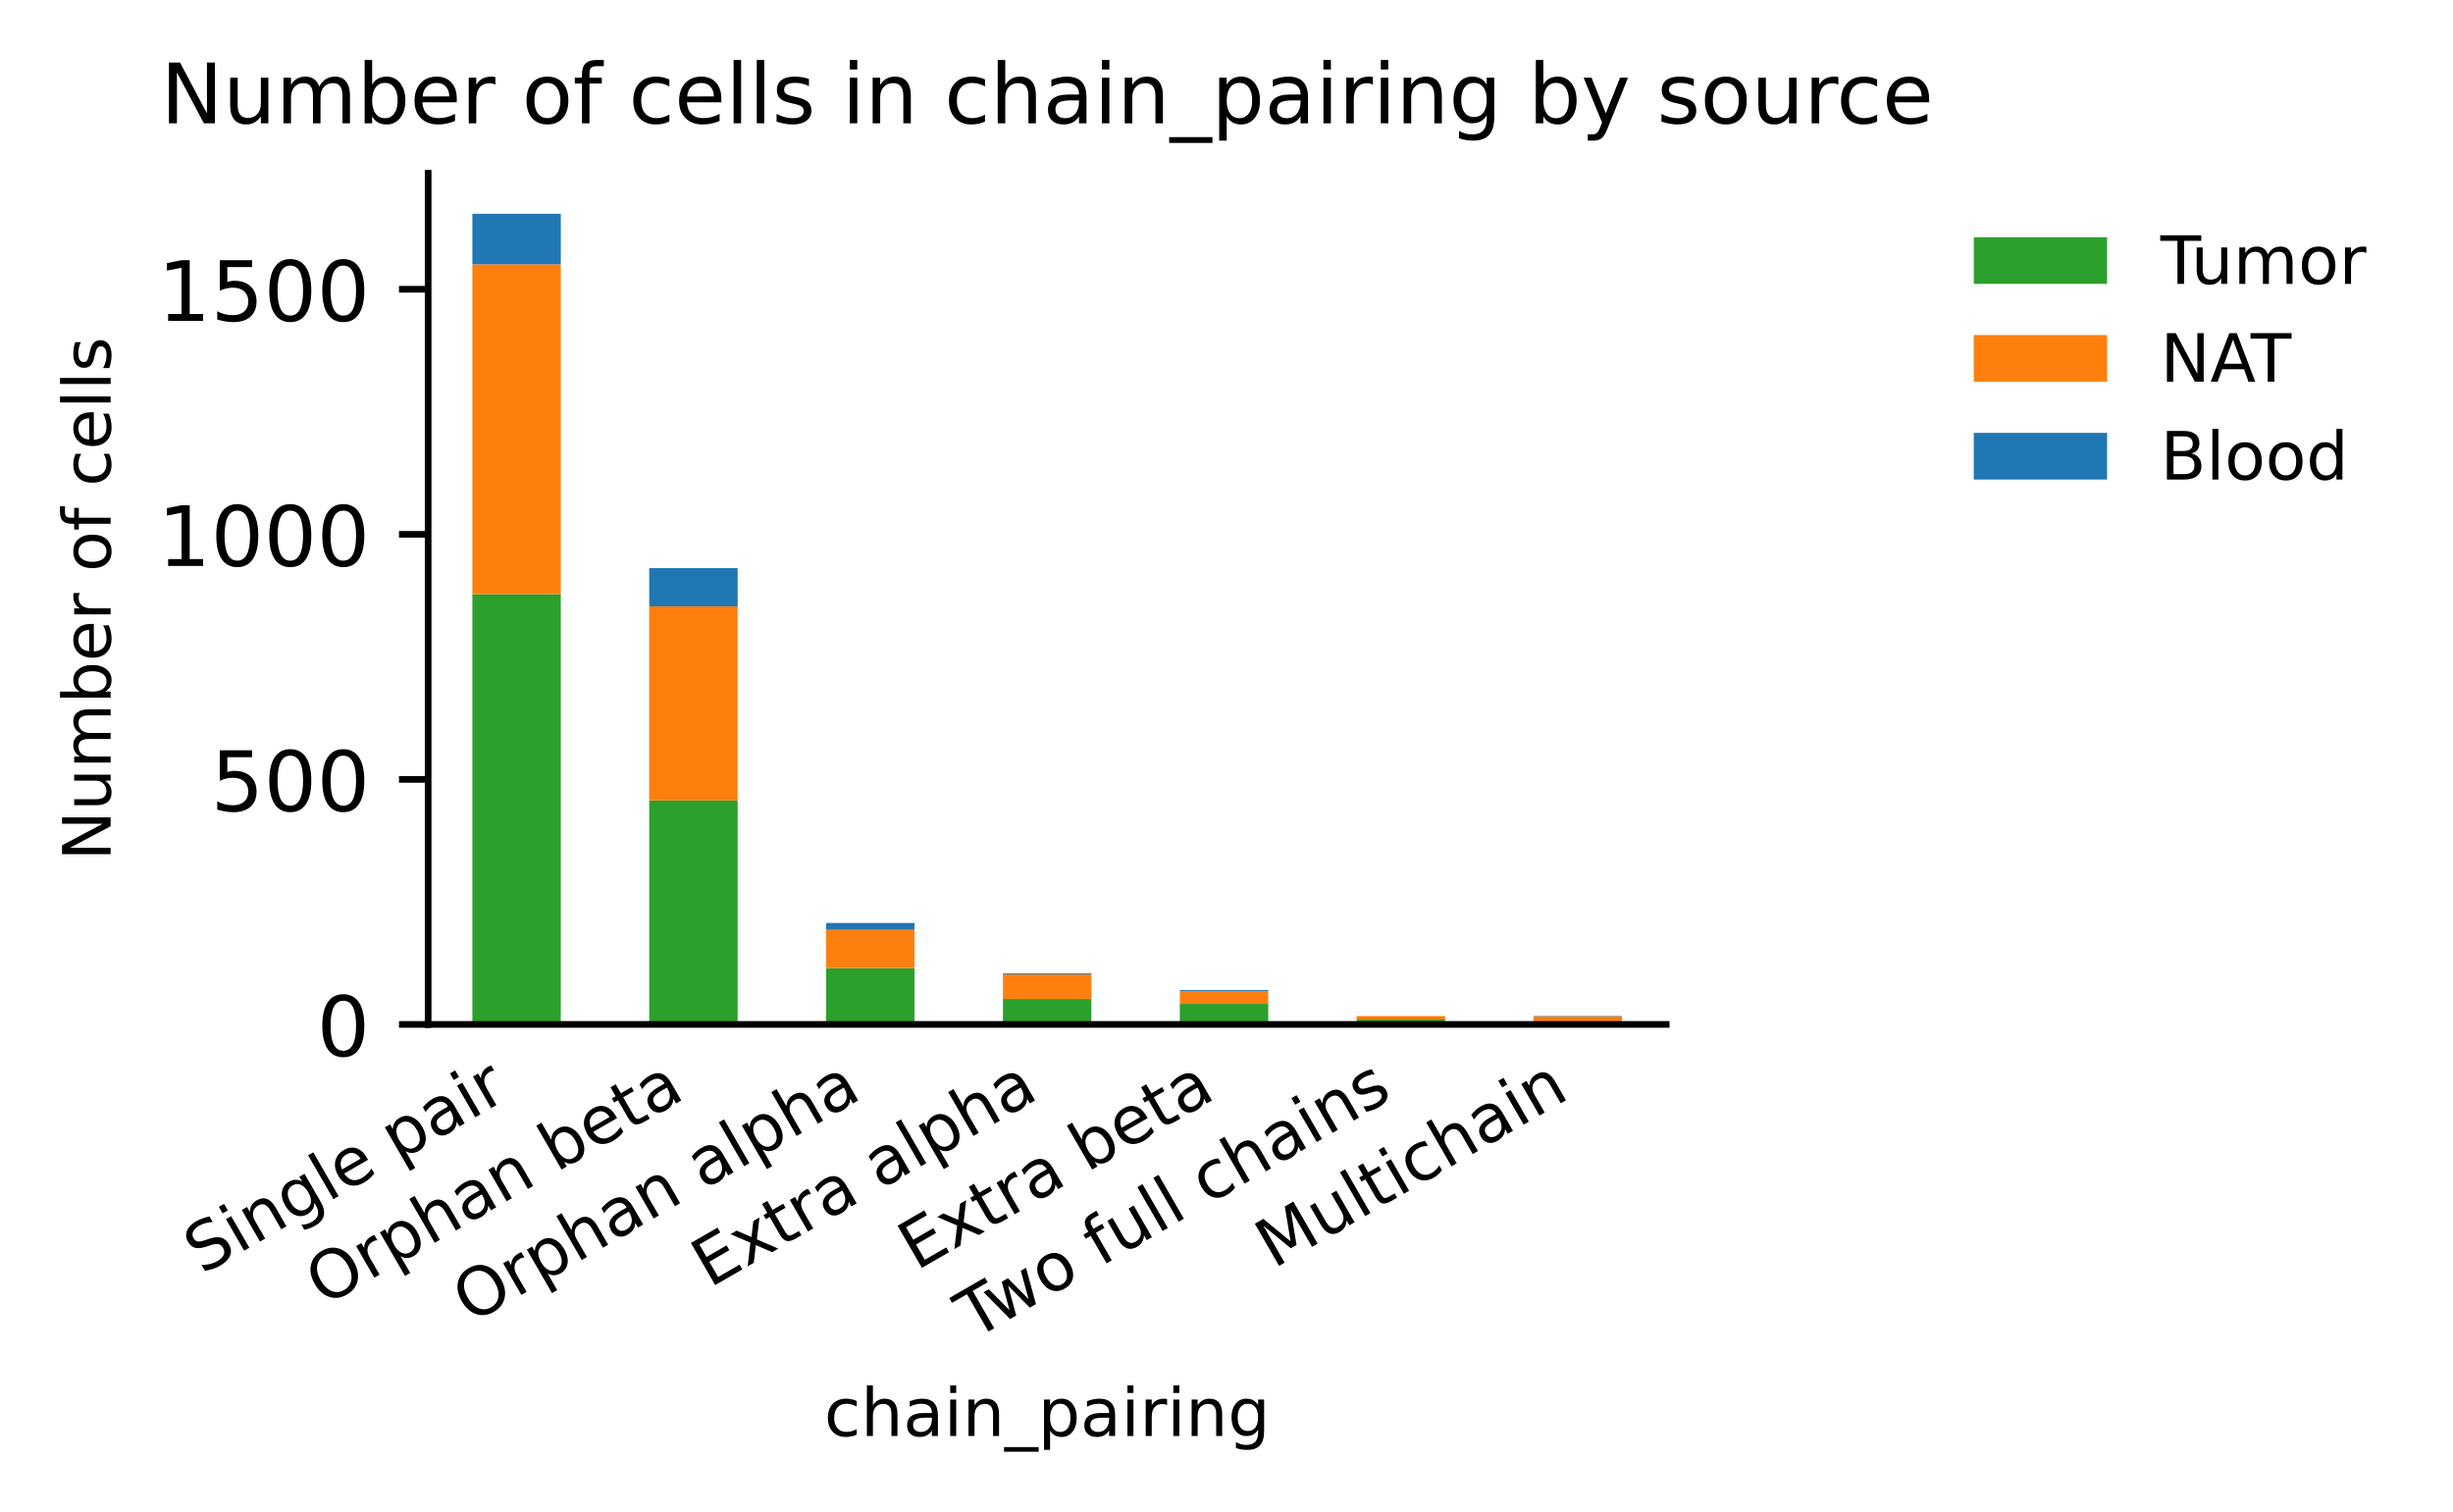 <?xml version="1.0" encoding="utf-8" standalone="no"?>
<!DOCTYPE svg PUBLIC "-//W3C//DTD SVG 1.1//EN"
  "http://www.w3.org/Graphics/SVG/1.1/DTD/svg11.dtd">
<!-- Created with matplotlib (https://matplotlib.org/) -->
<svg height="181.462pt" version="1.1" viewBox="0 0 294.445 181.462" width="294.445pt" xmlns="http://www.w3.org/2000/svg" xmlns:xlink="http://www.w3.org/1999/xlink">
 <defs>
  <style type="text/css">
*{stroke-linecap:butt;stroke-linejoin:round;}
  </style>
 </defs>
 <g id="figure_1">
  <g id="patch_1">
   <path d="M 0 181.462 
L 294.445 181.462 
L 294.445 0 
L 0 0 
z
" style="fill:#ffffff;"/>
  </g>
  <g id="axes_1">
   <g id="patch_2">
    <path d="M 51.392 122.966 
L 200 122.966 
L 200 20.798 
L 51.392 20.798 
z
" style="fill:#ffffff;"/>
   </g>
   <g id="patch_3">
    <path clip-path="url(#peb3e1dd2f4)" d="M 56.7 122.966 
L 67.315 122.966 
L 67.315 71.315 
L 56.7 71.315 
z
" style="fill:#2ca02c;"/>
   </g>
   <g id="patch_4">
    <path clip-path="url(#peb3e1dd2f4)" d="M 77.93 122.966 
L 88.544 122.966 
L 88.544 96.082 
L 77.93 96.082 
z
" style="fill:#2ca02c;"/>
   </g>
   <g id="patch_5">
    <path clip-path="url(#peb3e1dd2f4)" d="M 99.159 122.966 
L 109.774 122.966 
L 109.774 116.201 
L 99.159 116.201 
z
" style="fill:#2ca02c;"/>
   </g>
   <g id="patch_6">
    <path clip-path="url(#peb3e1dd2f4)" d="M 120.389 122.966 
L 131.004 122.966 
L 131.004 119.907 
L 120.389 119.907 
z
" style="fill:#2ca02c;"/>
   </g>
   <g id="patch_7">
    <path clip-path="url(#peb3e1dd2f4)" d="M 141.619 122.966 
L 152.234 122.966 
L 152.234 120.496 
L 141.619 120.496 
z
" style="fill:#2ca02c;"/>
   </g>
   <g id="patch_8">
    <path clip-path="url(#peb3e1dd2f4)" d="M 162.849 122.966 
L 173.463 122.966 
L 173.463 122.378 
L 162.849 122.378 
z
" style="fill:#2ca02c;"/>
   </g>
   <g id="patch_9">
    <path clip-path="url(#peb3e1dd2f4)" d="M 184.078 122.966 
L 194.693 122.966 
L 194.693 122.672 
L 184.078 122.672 
z
" style="fill:#2ca02c;"/>
   </g>
   <g id="patch_10">
    <path clip-path="url(#peb3e1dd2f4)" d="M 56.7 71.315 
L 67.315 71.315 
L 67.315 31.723 
L 56.7 31.723 
z
" style="fill:#ff7f0e;"/>
   </g>
   <g id="patch_11">
    <path clip-path="url(#peb3e1dd2f4)" d="M 77.93 96.082 
L 88.544 96.082 
L 88.544 72.785 
L 77.93 72.785 
z
" style="fill:#ff7f0e;"/>
   </g>
   <g id="patch_12">
    <path clip-path="url(#peb3e1dd2f4)" d="M 99.159 116.201 
L 109.774 116.201 
L 109.774 111.612 
L 99.159 111.612 
z
" style="fill:#ff7f0e;"/>
   </g>
   <g id="patch_13">
    <path clip-path="url(#peb3e1dd2f4)" d="M 120.389 119.907 
L 131.004 119.907 
L 131.004 116.966 
L 120.389 116.966 
z
" style="fill:#ff7f0e;"/>
   </g>
   <g id="patch_14">
    <path clip-path="url(#peb3e1dd2f4)" d="M 141.619 120.496 
L 152.234 120.496 
L 152.234 118.966 
L 141.619 118.966 
z
" style="fill:#ff7f0e;"/>
   </g>
   <g id="patch_15">
    <path clip-path="url(#peb3e1dd2f4)" d="M 162.849 122.378 
L 173.463 122.378 
L 173.463 121.966 
L 162.849 121.966 
z
" style="fill:#ff7f0e;"/>
   </g>
   <g id="patch_16">
    <path clip-path="url(#peb3e1dd2f4)" d="M 184.078 122.672 
L 194.693 122.672 
L 194.693 122.025 
L 184.078 122.025 
z
" style="fill:#ff7f0e;"/>
   </g>
   <g id="patch_17">
    <path clip-path="url(#peb3e1dd2f4)" d="M 56.7 31.723 
L 67.315 31.723 
L 67.315 25.664 
L 56.7 25.664 
z
" style="fill:#1f77b4;"/>
   </g>
   <g id="patch_18">
    <path clip-path="url(#peb3e1dd2f4)" d="M 77.93 72.785 
L 88.544 72.785 
L 88.544 68.197 
L 77.93 68.197 
z
" style="fill:#1f77b4;"/>
   </g>
   <g id="patch_19">
    <path clip-path="url(#peb3e1dd2f4)" d="M 99.159 111.612 
L 109.774 111.612 
L 109.774 110.789 
L 99.159 110.789 
z
" style="fill:#1f77b4;"/>
   </g>
   <g id="patch_20">
    <path clip-path="url(#peb3e1dd2f4)" d="M 120.389 116.966 
L 131.004 116.966 
L 131.004 116.848 
L 120.389 116.848 
z
" style="fill:#1f77b4;"/>
   </g>
   <g id="patch_21">
    <path clip-path="url(#peb3e1dd2f4)" d="M 141.619 118.966 
L 152.234 118.966 
L 152.234 118.848 
L 141.619 118.848 
z
" style="fill:#1f77b4;"/>
   </g>
   <g id="patch_22">
    <path clip-path="url(#peb3e1dd2f4)" d="M 162.849 122.966 
L 173.463 122.966 
L 173.463 122.966 
L 162.849 122.966 
z
" style="fill:#1f77b4;"/>
   </g>
   <g id="patch_23">
    <path clip-path="url(#peb3e1dd2f4)" d="M 184.078 122.025 
L 194.693 122.025 
L 194.693 121.966 
L 184.078 121.966 
z
" style="fill:#1f77b4;"/>
   </g>
   <g id="matplotlib.axis_1">
    <g id="xtick_1">
     <g id="line2d_1"/>
     <g id="text_1">
      <!-- Single pair -->
      <defs>
       <path d="M 53.516 70.516 
L 53.516 60.891 
Q 47.906 63.578 42.922 64.891 
Q 37.938 66.219 33.297 66.219 
Q 25.25 66.219 20.875 63.094 
Q 16.5 59.969 16.5 54.203 
Q 16.5 49.359 19.406 46.891 
Q 22.312 44.438 30.422 42.922 
L 36.375 41.703 
Q 47.406 39.594 52.656 34.297 
Q 57.906 29 57.906 20.125 
Q 57.906 9.516 50.797 4.047 
Q 43.703 -1.422 29.984 -1.422 
Q 24.812 -1.422 18.969 -0.25 
Q 13.141 0.922 6.891 3.219 
L 6.891 13.375 
Q 12.891 10.016 18.656 8.297 
Q 24.422 6.594 29.984 6.594 
Q 38.422 6.594 43.016 9.906 
Q 47.609 13.234 47.609 19.391 
Q 47.609 24.75 44.312 27.781 
Q 41.016 30.812 33.5 32.328 
L 27.484 33.5 
Q 16.453 35.688 11.516 40.375 
Q 6.594 45.062 6.594 53.422 
Q 6.594 63.094 13.406 68.656 
Q 20.219 74.219 32.172 74.219 
Q 37.312 74.219 42.625 73.281 
Q 47.953 72.359 53.516 70.516 
z
" id="DejaVuSans-83"/>
       <path d="M 9.422 54.688 
L 18.406 54.688 
L 18.406 0 
L 9.422 0 
z
M 9.422 75.984 
L 18.406 75.984 
L 18.406 64.594 
L 9.422 64.594 
z
" id="DejaVuSans-105"/>
       <path d="M 54.891 33.016 
L 54.891 0 
L 45.906 0 
L 45.906 32.719 
Q 45.906 40.484 42.875 44.328 
Q 39.844 48.188 33.797 48.188 
Q 26.516 48.188 22.312 43.547 
Q 18.109 38.922 18.109 30.906 
L 18.109 0 
L 9.078 0 
L 9.078 54.688 
L 18.109 54.688 
L 18.109 46.188 
Q 21.344 51.125 25.703 53.562 
Q 30.078 56 35.797 56 
Q 45.219 56 50.047 50.172 
Q 54.891 44.344 54.891 33.016 
z
" id="DejaVuSans-110"/>
       <path d="M 45.406 27.984 
Q 45.406 37.75 41.375 43.109 
Q 37.359 48.484 30.078 48.484 
Q 22.859 48.484 18.828 43.109 
Q 14.797 37.75 14.797 27.984 
Q 14.797 18.266 18.828 12.891 
Q 22.859 7.516 30.078 7.516 
Q 37.359 7.516 41.375 12.891 
Q 45.406 18.266 45.406 27.984 
z
M 54.391 6.781 
Q 54.391 -7.172 48.188 -13.984 
Q 42 -20.797 29.203 -20.797 
Q 24.469 -20.797 20.266 -20.094 
Q 16.062 -19.391 12.109 -17.922 
L 12.109 -9.188 
Q 16.062 -11.328 19.922 -12.344 
Q 23.781 -13.375 27.781 -13.375 
Q 36.625 -13.375 41.016 -8.766 
Q 45.406 -4.156 45.406 5.172 
L 45.406 9.625 
Q 42.625 4.781 38.281 2.391 
Q 33.938 0 27.875 0 
Q 17.828 0 11.672 7.656 
Q 5.516 15.328 5.516 27.984 
Q 5.516 40.672 11.672 48.328 
Q 17.828 56 27.875 56 
Q 33.938 56 38.281 53.609 
Q 42.625 51.219 45.406 46.391 
L 45.406 54.688 
L 54.391 54.688 
z
" id="DejaVuSans-103"/>
       <path d="M 9.422 75.984 
L 18.406 75.984 
L 18.406 0 
L 9.422 0 
z
" id="DejaVuSans-108"/>
       <path d="M 56.203 29.594 
L 56.203 25.203 
L 14.891 25.203 
Q 15.484 15.922 20.484 11.062 
Q 25.484 6.203 34.422 6.203 
Q 39.594 6.203 44.453 7.469 
Q 49.312 8.734 54.109 11.281 
L 54.109 2.781 
Q 49.266 0.734 44.188 -0.344 
Q 39.109 -1.422 33.891 -1.422 
Q 20.797 -1.422 13.156 6.188 
Q 5.516 13.812 5.516 26.812 
Q 5.516 40.234 12.766 48.109 
Q 20.016 56 32.328 56 
Q 43.359 56 49.781 48.891 
Q 56.203 41.797 56.203 29.594 
z
M 47.219 32.234 
Q 47.125 39.594 43.094 43.984 
Q 39.062 48.391 32.422 48.391 
Q 24.906 48.391 20.391 44.141 
Q 15.875 39.891 15.188 32.172 
z
" id="DejaVuSans-101"/>
       <path id="DejaVuSans-32"/>
       <path d="M 18.109 8.203 
L 18.109 -20.797 
L 9.078 -20.797 
L 9.078 54.688 
L 18.109 54.688 
L 18.109 46.391 
Q 20.953 51.266 25.266 53.625 
Q 29.594 56 35.594 56 
Q 45.562 56 51.781 48.094 
Q 58.016 40.188 58.016 27.297 
Q 58.016 14.406 51.781 6.484 
Q 45.562 -1.422 35.594 -1.422 
Q 29.594 -1.422 25.266 0.953 
Q 20.953 3.328 18.109 8.203 
z
M 48.688 27.297 
Q 48.688 37.203 44.609 42.844 
Q 40.531 48.484 33.406 48.484 
Q 26.266 48.484 22.188 42.844 
Q 18.109 37.203 18.109 27.297 
Q 18.109 17.391 22.188 11.75 
Q 26.266 6.109 33.406 6.109 
Q 40.531 6.109 44.609 11.75 
Q 48.688 17.391 48.688 27.297 
z
" id="DejaVuSans-112"/>
       <path d="M 34.281 27.484 
Q 23.391 27.484 19.188 25 
Q 14.984 22.516 14.984 16.5 
Q 14.984 11.719 18.141 8.906 
Q 21.297 6.109 26.703 6.109 
Q 34.188 6.109 38.703 11.406 
Q 43.219 16.703 43.219 25.484 
L 43.219 27.484 
z
M 52.203 31.203 
L 52.203 0 
L 43.219 0 
L 43.219 8.297 
Q 40.141 3.328 35.547 0.953 
Q 30.953 -1.422 24.312 -1.422 
Q 15.922 -1.422 10.953 3.297 
Q 6 8.016 6 15.922 
Q 6 25.141 12.172 29.828 
Q 18.359 34.516 30.609 34.516 
L 43.219 34.516 
L 43.219 35.406 
Q 43.219 41.609 39.141 45 
Q 35.062 48.391 27.688 48.391 
Q 23 48.391 18.547 47.266 
Q 14.109 46.141 10.016 43.891 
L 10.016 52.203 
Q 14.938 54.109 19.578 55.047 
Q 24.219 56 28.609 56 
Q 40.484 56 46.344 49.844 
Q 52.203 43.703 52.203 31.203 
z
" id="DejaVuSans-97"/>
       <path d="M 41.109 46.297 
Q 39.594 47.172 37.812 47.578 
Q 36.031 48 33.891 48 
Q 26.266 48 22.188 43.047 
Q 18.109 38.094 18.109 28.812 
L 18.109 0 
L 9.078 0 
L 9.078 54.688 
L 18.109 54.688 
L 18.109 46.188 
Q 20.953 51.172 25.484 53.578 
Q 30.031 56 36.531 56 
Q 37.453 56 38.578 55.875 
Q 39.703 55.766 41.062 55.516 
z
" id="DejaVuSans-114"/>
      </defs>
      <g transform="translate(24.257 153.046)rotate(-30)scale(0.08 -0.08)">
       <use xlink:href="#DejaVuSans-83"/>
       <use x="63.477" xlink:href="#DejaVuSans-105"/>
       <use x="91.26" xlink:href="#DejaVuSans-110"/>
       <use x="154.639" xlink:href="#DejaVuSans-103"/>
       <use x="218.115" xlink:href="#DejaVuSans-108"/>
       <use x="245.898" xlink:href="#DejaVuSans-101"/>
       <use x="307.422" xlink:href="#DejaVuSans-32"/>
       <use x="339.209" xlink:href="#DejaVuSans-112"/>
       <use x="402.686" xlink:href="#DejaVuSans-97"/>
       <use x="463.965" xlink:href="#DejaVuSans-105"/>
       <use x="491.748" xlink:href="#DejaVuSans-114"/>
      </g>
     </g>
    </g>
    <g id="xtick_2">
     <g id="line2d_2"/>
     <g id="text_2">
      <!-- Orphan beta -->
      <defs>
       <path d="M 39.406 66.219 
Q 28.656 66.219 22.328 58.203 
Q 16.016 50.203 16.016 36.375 
Q 16.016 22.609 22.328 14.594 
Q 28.656 6.594 39.406 6.594 
Q 50.141 6.594 56.422 14.594 
Q 62.703 22.609 62.703 36.375 
Q 62.703 50.203 56.422 58.203 
Q 50.141 66.219 39.406 66.219 
z
M 39.406 74.219 
Q 54.734 74.219 63.906 63.938 
Q 73.094 53.656 73.094 36.375 
Q 73.094 19.141 63.906 8.859 
Q 54.734 -1.422 39.406 -1.422 
Q 24.031 -1.422 14.812 8.828 
Q 5.609 19.094 5.609 36.375 
Q 5.609 53.656 14.812 63.938 
Q 24.031 74.219 39.406 74.219 
z
" id="DejaVuSans-79"/>
       <path d="M 54.891 33.016 
L 54.891 0 
L 45.906 0 
L 45.906 32.719 
Q 45.906 40.484 42.875 44.328 
Q 39.844 48.188 33.797 48.188 
Q 26.516 48.188 22.312 43.547 
Q 18.109 38.922 18.109 30.906 
L 18.109 0 
L 9.078 0 
L 9.078 75.984 
L 18.109 75.984 
L 18.109 46.188 
Q 21.344 51.125 25.703 53.562 
Q 30.078 56 35.797 56 
Q 45.219 56 50.047 50.172 
Q 54.891 44.344 54.891 33.016 
z
" id="DejaVuSans-104"/>
       <path d="M 48.688 27.297 
Q 48.688 37.203 44.609 42.844 
Q 40.531 48.484 33.406 48.484 
Q 26.266 48.484 22.188 42.844 
Q 18.109 37.203 18.109 27.297 
Q 18.109 17.391 22.188 11.75 
Q 26.266 6.109 33.406 6.109 
Q 40.531 6.109 44.609 11.75 
Q 48.688 17.391 48.688 27.297 
z
M 18.109 46.391 
Q 20.953 51.266 25.266 53.625 
Q 29.594 56 35.594 56 
Q 45.562 56 51.781 48.094 
Q 58.016 40.188 58.016 27.297 
Q 58.016 14.406 51.781 6.484 
Q 45.562 -1.422 35.594 -1.422 
Q 29.594 -1.422 25.266 0.953 
Q 20.953 3.328 18.109 8.203 
L 18.109 0 
L 9.078 0 
L 9.078 75.984 
L 18.109 75.984 
z
" id="DejaVuSans-98"/>
       <path d="M 18.312 70.219 
L 18.312 54.688 
L 36.812 54.688 
L 36.812 47.703 
L 18.312 47.703 
L 18.312 18.016 
Q 18.312 11.328 20.141 9.422 
Q 21.969 7.516 27.594 7.516 
L 36.812 7.516 
L 36.812 0 
L 27.594 0 
Q 17.188 0 13.234 3.875 
Q 9.281 7.766 9.281 18.016 
L 9.281 47.703 
L 2.688 47.703 
L 2.688 54.688 
L 9.281 54.688 
L 9.281 70.219 
z
" id="DejaVuSans-116"/>
      </defs>
      <g transform="translate(38.853 156.876)rotate(-30)scale(0.08 -0.08)">
       <use xlink:href="#DejaVuSans-79"/>
       <use x="78.711" xlink:href="#DejaVuSans-114"/>
       <use x="119.824" xlink:href="#DejaVuSans-112"/>
       <use x="183.301" xlink:href="#DejaVuSans-104"/>
       <use x="246.68" xlink:href="#DejaVuSans-97"/>
       <use x="307.959" xlink:href="#DejaVuSans-110"/>
       <use x="371.338" xlink:href="#DejaVuSans-32"/>
       <use x="403.125" xlink:href="#DejaVuSans-98"/>
       <use x="466.602" xlink:href="#DejaVuSans-101"/>
       <use x="528.125" xlink:href="#DejaVuSans-116"/>
       <use x="567.334" xlink:href="#DejaVuSans-97"/>
      </g>
     </g>
    </g>
    <g id="xtick_3">
     <g id="line2d_3"/>
     <g id="text_3">
      <!-- Orphan alpha -->
      <g transform="translate(56.5 158.944)rotate(-30)scale(0.08 -0.08)">
       <use xlink:href="#DejaVuSans-79"/>
       <use x="78.711" xlink:href="#DejaVuSans-114"/>
       <use x="119.824" xlink:href="#DejaVuSans-112"/>
       <use x="183.301" xlink:href="#DejaVuSans-104"/>
       <use x="246.68" xlink:href="#DejaVuSans-97"/>
       <use x="307.959" xlink:href="#DejaVuSans-110"/>
       <use x="371.338" xlink:href="#DejaVuSans-32"/>
       <use x="403.125" xlink:href="#DejaVuSans-97"/>
       <use x="464.404" xlink:href="#DejaVuSans-108"/>
       <use x="492.188" xlink:href="#DejaVuSans-112"/>
       <use x="555.664" xlink:href="#DejaVuSans-104"/>
       <use x="619.043" xlink:href="#DejaVuSans-97"/>
      </g>
     </g>
    </g>
    <g id="xtick_4">
     <g id="line2d_4"/>
     <g id="text_4">
      <!-- Extra alpha -->
      <defs>
       <path d="M 9.812 72.906 
L 55.906 72.906 
L 55.906 64.594 
L 19.672 64.594 
L 19.672 43.016 
L 54.391 43.016 
L 54.391 34.719 
L 19.672 34.719 
L 19.672 8.297 
L 56.781 8.297 
L 56.781 0 
L 9.812 0 
z
" id="DejaVuSans-69"/>
       <path d="M 54.891 54.688 
L 35.109 28.078 
L 55.906 0 
L 45.312 0 
L 29.391 21.484 
L 13.484 0 
L 2.875 0 
L 24.125 28.609 
L 4.688 54.688 
L 15.281 54.688 
L 29.781 35.203 
L 44.281 54.688 
z
" id="DejaVuSans-120"/>
      </defs>
      <g transform="translate(85.169 154.649)rotate(-30)scale(0.08 -0.08)">
       <use xlink:href="#DejaVuSans-69"/>
       <use x="63.184" xlink:href="#DejaVuSans-120"/>
       <use x="122.363" xlink:href="#DejaVuSans-116"/>
       <use x="161.572" xlink:href="#DejaVuSans-114"/>
       <use x="202.686" xlink:href="#DejaVuSans-97"/>
       <use x="263.965" xlink:href="#DejaVuSans-32"/>
       <use x="295.752" xlink:href="#DejaVuSans-97"/>
       <use x="357.031" xlink:href="#DejaVuSans-108"/>
       <use x="384.814" xlink:href="#DejaVuSans-112"/>
       <use x="448.291" xlink:href="#DejaVuSans-104"/>
       <use x="511.67" xlink:href="#DejaVuSans-97"/>
      </g>
     </g>
    </g>
    <g id="xtick_5">
     <g id="line2d_5"/>
     <g id="text_5">
      <!-- Extra beta -->
      <g transform="translate(109.981 152.581)rotate(-30)scale(0.08 -0.08)">
       <use xlink:href="#DejaVuSans-69"/>
       <use x="63.184" xlink:href="#DejaVuSans-120"/>
       <use x="122.363" xlink:href="#DejaVuSans-116"/>
       <use x="161.572" xlink:href="#DejaVuSans-114"/>
       <use x="202.686" xlink:href="#DejaVuSans-97"/>
       <use x="263.965" xlink:href="#DejaVuSans-32"/>
       <use x="295.752" xlink:href="#DejaVuSans-98"/>
       <use x="359.229" xlink:href="#DejaVuSans-101"/>
       <use x="420.752" xlink:href="#DejaVuSans-116"/>
       <use x="459.961" xlink:href="#DejaVuSans-97"/>
      </g>
     </g>
    </g>
    <g id="xtick_6">
     <g id="line2d_6"/>
     <g id="text_6">
      <!-- Two full chains -->
      <defs>
       <path d="M -0.297 72.906 
L 61.375 72.906 
L 61.375 64.594 
L 35.5 64.594 
L 35.5 0 
L 25.594 0 
L 25.594 64.594 
L -0.297 64.594 
z
" id="DejaVuSans-84"/>
       <path d="M 4.203 54.688 
L 13.188 54.688 
L 24.422 12.016 
L 35.594 54.688 
L 46.188 54.688 
L 57.422 12.016 
L 68.609 54.688 
L 77.594 54.688 
L 63.281 0 
L 52.688 0 
L 40.922 44.828 
L 29.109 0 
L 18.5 0 
z
" id="DejaVuSans-119"/>
       <path d="M 30.609 48.391 
Q 23.391 48.391 19.188 42.75 
Q 14.984 37.109 14.984 27.297 
Q 14.984 17.484 19.156 11.844 
Q 23.344 6.203 30.609 6.203 
Q 37.797 6.203 41.984 11.859 
Q 46.188 17.531 46.188 27.297 
Q 46.188 37.016 41.984 42.703 
Q 37.797 48.391 30.609 48.391 
z
M 30.609 56 
Q 42.328 56 49.016 48.375 
Q 55.719 40.766 55.719 27.297 
Q 55.719 13.875 49.016 6.219 
Q 42.328 -1.422 30.609 -1.422 
Q 18.844 -1.422 12.172 6.219 
Q 5.516 13.875 5.516 27.297 
Q 5.516 40.766 12.172 48.375 
Q 18.844 56 30.609 56 
z
" id="DejaVuSans-111"/>
       <path d="M 37.109 75.984 
L 37.109 68.5 
L 28.516 68.5 
Q 23.688 68.5 21.797 66.547 
Q 19.922 64.594 19.922 59.516 
L 19.922 54.688 
L 34.719 54.688 
L 34.719 47.703 
L 19.922 47.703 
L 19.922 0 
L 10.891 0 
L 10.891 47.703 
L 2.297 47.703 
L 2.297 54.688 
L 10.891 54.688 
L 10.891 58.5 
Q 10.891 67.625 15.141 71.797 
Q 19.391 75.984 28.609 75.984 
z
" id="DejaVuSans-102"/>
       <path d="M 8.5 21.578 
L 8.5 54.688 
L 17.484 54.688 
L 17.484 21.922 
Q 17.484 14.156 20.5 10.266 
Q 23.531 6.391 29.594 6.391 
Q 36.859 6.391 41.078 11.031 
Q 45.312 15.672 45.312 23.688 
L 45.312 54.688 
L 54.297 54.688 
L 54.297 0 
L 45.312 0 
L 45.312 8.406 
Q 42.047 3.422 37.719 1 
Q 33.406 -1.422 27.688 -1.422 
Q 18.266 -1.422 13.375 4.438 
Q 8.5 10.297 8.5 21.578 
z
M 31.109 56 
z
" id="DejaVuSans-117"/>
       <path d="M 48.781 52.594 
L 48.781 44.188 
Q 44.969 46.297 41.141 47.344 
Q 37.312 48.391 33.406 48.391 
Q 24.656 48.391 19.812 42.844 
Q 14.984 37.312 14.984 27.297 
Q 14.984 17.281 19.812 11.734 
Q 24.656 6.203 33.406 6.203 
Q 37.312 6.203 41.141 7.25 
Q 44.969 8.297 48.781 10.406 
L 48.781 2.094 
Q 45.016 0.344 40.984 -0.531 
Q 36.969 -1.422 32.422 -1.422 
Q 20.062 -1.422 12.781 6.344 
Q 5.516 14.109 5.516 27.297 
Q 5.516 40.672 12.859 48.328 
Q 20.219 56 33.016 56 
Q 37.156 56 41.109 55.141 
Q 45.062 54.297 48.781 52.594 
z
" id="DejaVuSans-99"/>
       <path d="M 44.281 53.078 
L 44.281 44.578 
Q 40.484 46.531 36.375 47.5 
Q 32.281 48.484 27.875 48.484 
Q 21.188 48.484 17.844 46.438 
Q 14.5 44.391 14.5 40.281 
Q 14.5 37.156 16.891 35.375 
Q 19.281 33.594 26.516 31.984 
L 29.594 31.297 
Q 39.156 29.25 43.188 25.516 
Q 47.219 21.781 47.219 15.094 
Q 47.219 7.469 41.188 3.016 
Q 35.156 -1.422 24.609 -1.422 
Q 20.219 -1.422 15.453 -0.562 
Q 10.688 0.297 5.422 2 
L 5.422 11.281 
Q 10.406 8.688 15.234 7.391 
Q 20.062 6.109 24.812 6.109 
Q 31.156 6.109 34.562 8.281 
Q 37.984 10.453 37.984 14.406 
Q 37.984 18.062 35.516 20.016 
Q 33.062 21.969 24.703 23.781 
L 21.578 24.516 
Q 13.234 26.266 9.516 29.906 
Q 5.812 33.547 5.812 39.891 
Q 5.812 47.609 11.281 51.797 
Q 16.75 56 26.812 56 
Q 31.781 56 36.172 55.266 
Q 40.578 54.547 44.281 53.078 
z
" id="DejaVuSans-115"/>
      </defs>
      <g transform="translate(116.877 160.856)rotate(-30)scale(0.08 -0.08)">
       <use xlink:href="#DejaVuSans-84"/>
       <use x="44.584" xlink:href="#DejaVuSans-119"/>
       <use x="126.371" xlink:href="#DejaVuSans-111"/>
       <use x="187.553" xlink:href="#DejaVuSans-32"/>
       <use x="219.34" xlink:href="#DejaVuSans-102"/>
       <use x="254.545" xlink:href="#DejaVuSans-117"/>
       <use x="317.924" xlink:href="#DejaVuSans-108"/>
       <use x="345.707" xlink:href="#DejaVuSans-108"/>
       <use x="373.49" xlink:href="#DejaVuSans-32"/>
       <use x="405.277" xlink:href="#DejaVuSans-99"/>
       <use x="460.258" xlink:href="#DejaVuSans-104"/>
       <use x="523.637" xlink:href="#DejaVuSans-97"/>
       <use x="584.916" xlink:href="#DejaVuSans-105"/>
       <use x="612.699" xlink:href="#DejaVuSans-110"/>
       <use x="676.078" xlink:href="#DejaVuSans-115"/>
      </g>
     </g>
    </g>
    <g id="xtick_7">
     <g id="line2d_7"/>
     <g id="text_7">
      <!-- Multichain -->
      <defs>
       <path d="M 9.812 72.906 
L 24.516 72.906 
L 43.109 23.297 
L 61.812 72.906 
L 76.516 72.906 
L 76.516 0 
L 66.891 0 
L 66.891 64.016 
L 48.094 14.016 
L 38.188 14.016 
L 19.391 64.016 
L 19.391 0 
L 9.812 0 
z
" id="DejaVuSans-77"/>
      </defs>
      <g transform="translate(152.858 152.34)rotate(-30)scale(0.08 -0.08)">
       <use xlink:href="#DejaVuSans-77"/>
       <use x="86.279" xlink:href="#DejaVuSans-117"/>
       <use x="149.658" xlink:href="#DejaVuSans-108"/>
       <use x="177.441" xlink:href="#DejaVuSans-116"/>
       <use x="216.65" xlink:href="#DejaVuSans-105"/>
       <use x="244.434" xlink:href="#DejaVuSans-99"/>
       <use x="299.414" xlink:href="#DejaVuSans-104"/>
       <use x="362.793" xlink:href="#DejaVuSans-97"/>
       <use x="424.072" xlink:href="#DejaVuSans-105"/>
       <use x="451.855" xlink:href="#DejaVuSans-110"/>
      </g>
     </g>
    </g>
    <g id="text_8">
     <!-- chain_pairing -->
     <defs>
      <path d="M 50.984 -16.609 
L 50.984 -23.578 
L -0.984 -23.578 
L -0.984 -16.609 
z
" id="DejaVuSans-95"/>
     </defs>
     <g transform="translate(98.933 172.376)scale(0.08 -0.08)">
      <use xlink:href="#DejaVuSans-99"/>
      <use x="54.98" xlink:href="#DejaVuSans-104"/>
      <use x="118.359" xlink:href="#DejaVuSans-97"/>
      <use x="179.639" xlink:href="#DejaVuSans-105"/>
      <use x="207.422" xlink:href="#DejaVuSans-110"/>
      <use x="270.801" xlink:href="#DejaVuSans-95"/>
      <use x="320.801" xlink:href="#DejaVuSans-112"/>
      <use x="384.277" xlink:href="#DejaVuSans-97"/>
      <use x="445.557" xlink:href="#DejaVuSans-105"/>
      <use x="473.34" xlink:href="#DejaVuSans-114"/>
      <use x="514.453" xlink:href="#DejaVuSans-105"/>
      <use x="542.236" xlink:href="#DejaVuSans-110"/>
      <use x="605.615" xlink:href="#DejaVuSans-103"/>
     </g>
    </g>
   </g>
   <g id="matplotlib.axis_2">
    <g id="ytick_1">
     <g id="line2d_8">
      <defs>
       <path d="M 0 0 
L -3.5 0 
" id="m7fb23bb086" style="stroke:#000000;stroke-width:0.8;"/>
      </defs>
      <g>
       <use style="stroke:#000000;stroke-width:0.8;" x="51.392" xlink:href="#m7fb23bb086" y="122.966"/>
      </g>
     </g>
     <g id="text_9">
      <!-- 0 -->
      <defs>
       <path d="M 31.781 66.406 
Q 24.172 66.406 20.328 58.906 
Q 16.5 51.422 16.5 36.375 
Q 16.5 21.391 20.328 13.891 
Q 24.172 6.391 31.781 6.391 
Q 39.453 6.391 43.281 13.891 
Q 47.125 21.391 47.125 36.375 
Q 47.125 51.422 43.281 58.906 
Q 39.453 66.406 31.781 66.406 
z
M 31.781 74.219 
Q 44.047 74.219 50.516 64.516 
Q 56.984 54.828 56.984 36.375 
Q 56.984 17.969 50.516 8.266 
Q 44.047 -1.422 31.781 -1.422 
Q 19.531 -1.422 13.062 8.266 
Q 6.594 17.969 6.594 36.375 
Q 6.594 54.828 13.062 64.516 
Q 19.531 74.219 31.781 74.219 
z
" id="DejaVuSans-48"/>
      </defs>
      <g transform="translate(38.03 126.766)scale(0.1 -0.1)">
       <use xlink:href="#DejaVuSans-48"/>
      </g>
     </g>
    </g>
    <g id="ytick_2">
     <g id="line2d_9">
      <g>
       <use style="stroke:#000000;stroke-width:0.8;" x="51.392" xlink:href="#m7fb23bb086" y="93.552"/>
      </g>
     </g>
     <g id="text_10">
      <!-- 500 -->
      <defs>
       <path d="M 10.797 72.906 
L 49.516 72.906 
L 49.516 64.594 
L 19.828 64.594 
L 19.828 46.734 
Q 21.969 47.469 24.109 47.828 
Q 26.266 48.188 28.422 48.188 
Q 40.625 48.188 47.75 41.5 
Q 54.891 34.812 54.891 23.391 
Q 54.891 11.625 47.562 5.094 
Q 40.234 -1.422 26.906 -1.422 
Q 22.312 -1.422 17.547 -0.641 
Q 12.797 0.141 7.719 1.703 
L 7.719 11.625 
Q 12.109 9.234 16.797 8.062 
Q 21.484 6.891 26.703 6.891 
Q 35.156 6.891 40.078 11.328 
Q 45.016 15.766 45.016 23.391 
Q 45.016 31 40.078 35.438 
Q 35.156 39.891 26.703 39.891 
Q 22.75 39.891 18.812 39.016 
Q 14.891 38.141 10.797 36.281 
z
" id="DejaVuSans-53"/>
      </defs>
      <g transform="translate(25.305 97.351)scale(0.1 -0.1)">
       <use xlink:href="#DejaVuSans-53"/>
       <use x="63.623" xlink:href="#DejaVuSans-48"/>
       <use x="127.246" xlink:href="#DejaVuSans-48"/>
      </g>
     </g>
    </g>
    <g id="ytick_3">
     <g id="line2d_10">
      <g>
       <use style="stroke:#000000;stroke-width:0.8;" x="51.392" xlink:href="#m7fb23bb086" y="64.138"/>
      </g>
     </g>
     <g id="text_11">
      <!-- 1000 -->
      <defs>
       <path d="M 12.406 8.297 
L 28.516 8.297 
L 28.516 63.922 
L 10.984 60.406 
L 10.984 69.391 
L 28.422 72.906 
L 38.281 72.906 
L 38.281 8.297 
L 54.391 8.297 
L 54.391 0 
L 12.406 0 
z
" id="DejaVuSans-49"/>
      </defs>
      <g transform="translate(18.942 67.937)scale(0.1 -0.1)">
       <use xlink:href="#DejaVuSans-49"/>
       <use x="63.623" xlink:href="#DejaVuSans-48"/>
       <use x="127.246" xlink:href="#DejaVuSans-48"/>
       <use x="190.869" xlink:href="#DejaVuSans-48"/>
      </g>
     </g>
    </g>
    <g id="ytick_4">
     <g id="line2d_11">
      <g>
       <use style="stroke:#000000;stroke-width:0.8;" x="51.392" xlink:href="#m7fb23bb086" y="34.723"/>
      </g>
     </g>
     <g id="text_12">
      <!-- 1500 -->
      <g transform="translate(18.942 38.522)scale(0.1 -0.1)">
       <use xlink:href="#DejaVuSans-49"/>
       <use x="63.623" xlink:href="#DejaVuSans-53"/>
       <use x="127.246" xlink:href="#DejaVuSans-48"/>
       <use x="190.869" xlink:href="#DejaVuSans-48"/>
      </g>
     </g>
    </g>
    <g id="text_13">
     <!-- Number of cells -->
     <defs>
      <path d="M 9.812 72.906 
L 23.094 72.906 
L 55.422 11.922 
L 55.422 72.906 
L 64.984 72.906 
L 64.984 0 
L 51.703 0 
L 19.391 60.984 
L 19.391 0 
L 9.812 0 
z
" id="DejaVuSans-78"/>
      <path d="M 52 44.188 
Q 55.375 50.25 60.062 53.125 
Q 64.75 56 71.094 56 
Q 79.641 56 84.281 50.016 
Q 88.922 44.047 88.922 33.016 
L 88.922 0 
L 79.891 0 
L 79.891 32.719 
Q 79.891 40.578 77.094 44.375 
Q 74.312 48.188 68.609 48.188 
Q 61.625 48.188 57.562 43.547 
Q 53.516 38.922 53.516 30.906 
L 53.516 0 
L 44.484 0 
L 44.484 32.719 
Q 44.484 40.625 41.703 44.406 
Q 38.922 48.188 33.109 48.188 
Q 26.219 48.188 22.156 43.531 
Q 18.109 38.875 18.109 30.906 
L 18.109 0 
L 9.078 0 
L 9.078 54.688 
L 18.109 54.688 
L 18.109 46.188 
Q 21.188 51.219 25.484 53.609 
Q 29.781 56 35.688 56 
Q 41.656 56 45.828 52.969 
Q 50 49.953 52 44.188 
z
" id="DejaVuSans-109"/>
     </defs>
     <g transform="translate(13.279 103.316)rotate(-90)scale(0.08 -0.08)">
      <use xlink:href="#DejaVuSans-78"/>
      <use x="74.805" xlink:href="#DejaVuSans-117"/>
      <use x="138.184" xlink:href="#DejaVuSans-109"/>
      <use x="235.596" xlink:href="#DejaVuSans-98"/>
      <use x="299.072" xlink:href="#DejaVuSans-101"/>
      <use x="360.596" xlink:href="#DejaVuSans-114"/>
      <use x="401.709" xlink:href="#DejaVuSans-32"/>
      <use x="433.496" xlink:href="#DejaVuSans-111"/>
      <use x="494.678" xlink:href="#DejaVuSans-102"/>
      <use x="529.883" xlink:href="#DejaVuSans-32"/>
      <use x="561.67" xlink:href="#DejaVuSans-99"/>
      <use x="616.65" xlink:href="#DejaVuSans-101"/>
      <use x="678.174" xlink:href="#DejaVuSans-108"/>
      <use x="705.957" xlink:href="#DejaVuSans-108"/>
      <use x="733.74" xlink:href="#DejaVuSans-115"/>
     </g>
    </g>
   </g>
   <g id="patch_24">
    <path d="M 51.392 122.966 
L 51.392 20.798 
" style="fill:none;stroke:#000000;stroke-linecap:square;stroke-linejoin:miter;stroke-width:0.8;"/>
   </g>
   <g id="patch_25">
    <path d="M 51.392 122.966 
L 200 122.966 
" style="fill:none;stroke:#000000;stroke-linecap:square;stroke-linejoin:miter;stroke-width:0.8;"/>
   </g>
   <g id="text_14">
    <!-- Number of cells in chain_pairing by source -->
    <defs>
     <path d="M 32.172 -5.078 
Q 28.375 -14.844 24.75 -17.812 
Q 21.141 -20.797 15.094 -20.797 
L 7.906 -20.797 
L 7.906 -13.281 
L 13.188 -13.281 
Q 16.891 -13.281 18.938 -11.516 
Q 21 -9.766 23.484 -3.219 
L 25.094 0.875 
L 2.984 54.688 
L 12.5 54.688 
L 29.594 11.922 
L 46.688 54.688 
L 56.203 54.688 
z
" id="DejaVuSans-121"/>
    </defs>
    <g transform="translate(19.3 14.798)scale(0.1 -0.1)">
     <use xlink:href="#DejaVuSans-78"/>
     <use x="74.805" xlink:href="#DejaVuSans-117"/>
     <use x="138.184" xlink:href="#DejaVuSans-109"/>
     <use x="235.596" xlink:href="#DejaVuSans-98"/>
     <use x="299.072" xlink:href="#DejaVuSans-101"/>
     <use x="360.596" xlink:href="#DejaVuSans-114"/>
     <use x="401.709" xlink:href="#DejaVuSans-32"/>
     <use x="433.496" xlink:href="#DejaVuSans-111"/>
     <use x="494.678" xlink:href="#DejaVuSans-102"/>
     <use x="529.883" xlink:href="#DejaVuSans-32"/>
     <use x="561.67" xlink:href="#DejaVuSans-99"/>
     <use x="616.65" xlink:href="#DejaVuSans-101"/>
     <use x="678.174" xlink:href="#DejaVuSans-108"/>
     <use x="705.957" xlink:href="#DejaVuSans-108"/>
     <use x="733.74" xlink:href="#DejaVuSans-115"/>
     <use x="785.84" xlink:href="#DejaVuSans-32"/>
     <use x="817.627" xlink:href="#DejaVuSans-105"/>
     <use x="845.41" xlink:href="#DejaVuSans-110"/>
     <use x="908.789" xlink:href="#DejaVuSans-32"/>
     <use x="940.576" xlink:href="#DejaVuSans-99"/>
     <use x="995.557" xlink:href="#DejaVuSans-104"/>
     <use x="1058.936" xlink:href="#DejaVuSans-97"/>
     <use x="1120.215" xlink:href="#DejaVuSans-105"/>
     <use x="1147.998" xlink:href="#DejaVuSans-110"/>
     <use x="1211.377" xlink:href="#DejaVuSans-95"/>
     <use x="1261.377" xlink:href="#DejaVuSans-112"/>
     <use x="1324.854" xlink:href="#DejaVuSans-97"/>
     <use x="1386.133" xlink:href="#DejaVuSans-105"/>
     <use x="1413.916" xlink:href="#DejaVuSans-114"/>
     <use x="1455.029" xlink:href="#DejaVuSans-105"/>
     <use x="1482.812" xlink:href="#DejaVuSans-110"/>
     <use x="1546.191" xlink:href="#DejaVuSans-103"/>
     <use x="1609.668" xlink:href="#DejaVuSans-32"/>
     <use x="1641.455" xlink:href="#DejaVuSans-98"/>
     <use x="1704.932" xlink:href="#DejaVuSans-121"/>
     <use x="1764.111" xlink:href="#DejaVuSans-32"/>
     <use x="1795.898" xlink:href="#DejaVuSans-115"/>
     <use x="1847.998" xlink:href="#DejaVuSans-111"/>
     <use x="1909.18" xlink:href="#DejaVuSans-117"/>
     <use x="1972.559" xlink:href="#DejaVuSans-114"/>
     <use x="2011.422" xlink:href="#DejaVuSans-99"/>
     <use x="2066.402" xlink:href="#DejaVuSans-101"/>
    </g>
   </g>
   <g id="legend_1">
    <g id="patch_26">
     <path d="M 236.922 34.077 
L 252.922 34.077 
L 252.922 28.477 
L 236.922 28.477 
z
" style="fill:#2ca02c;"/>
    </g>
    <g id="text_15">
     <!-- Tumor -->
     <g transform="translate(259.322 34.077)scale(0.08 -0.08)">
      <use xlink:href="#DejaVuSans-84"/>
      <use x="45.959" xlink:href="#DejaVuSans-117"/>
      <use x="109.338" xlink:href="#DejaVuSans-109"/>
      <use x="206.75" xlink:href="#DejaVuSans-111"/>
      <use x="267.932" xlink:href="#DejaVuSans-114"/>
     </g>
    </g>
    <g id="patch_27">
     <path d="M 236.922 45.82 
L 252.922 45.82 
L 252.922 40.22 
L 236.922 40.22 
z
" style="fill:#ff7f0e;"/>
    </g>
    <g id="text_16">
     <!-- NAT -->
     <defs>
      <path d="M 34.188 63.188 
L 20.797 26.906 
L 47.609 26.906 
z
M 28.609 72.906 
L 39.797 72.906 
L 67.578 0 
L 57.328 0 
L 50.688 18.703 
L 17.828 18.703 
L 11.188 0 
L 0.781 0 
z
" id="DejaVuSans-65"/>
     </defs>
     <g transform="translate(259.322 45.82)scale(0.08 -0.08)">
      <use xlink:href="#DejaVuSans-78"/>
      <use x="74.805" xlink:href="#DejaVuSans-65"/>
      <use x="135.463" xlink:href="#DejaVuSans-84"/>
     </g>
    </g>
    <g id="patch_28">
     <path d="M 236.922 57.562 
L 252.922 57.562 
L 252.922 51.962 
L 236.922 51.962 
z
" style="fill:#1f77b4;"/>
    </g>
    <g id="text_17">
     <!-- Blood -->
     <defs>
      <path d="M 19.672 34.812 
L 19.672 8.109 
L 35.5 8.109 
Q 43.453 8.109 47.281 11.406 
Q 51.125 14.703 51.125 21.484 
Q 51.125 28.328 47.281 31.562 
Q 43.453 34.812 35.5 34.812 
z
M 19.672 64.797 
L 19.672 42.828 
L 34.281 42.828 
Q 41.5 42.828 45.031 45.531 
Q 48.578 48.25 48.578 53.812 
Q 48.578 59.328 45.031 62.062 
Q 41.5 64.797 34.281 64.797 
z
M 9.812 72.906 
L 35.016 72.906 
Q 46.297 72.906 52.391 68.219 
Q 58.5 63.531 58.5 54.891 
Q 58.5 48.188 55.375 44.234 
Q 52.25 40.281 46.188 39.312 
Q 53.469 37.75 57.5 32.781 
Q 61.531 27.828 61.531 20.406 
Q 61.531 10.641 54.891 5.312 
Q 48.25 0 35.984 0 
L 9.812 0 
z
" id="DejaVuSans-66"/>
      <path d="M 45.406 46.391 
L 45.406 75.984 
L 54.391 75.984 
L 54.391 0 
L 45.406 0 
L 45.406 8.203 
Q 42.578 3.328 38.25 0.953 
Q 33.938 -1.422 27.875 -1.422 
Q 17.969 -1.422 11.734 6.484 
Q 5.516 14.406 5.516 27.297 
Q 5.516 40.188 11.734 48.094 
Q 17.969 56 27.875 56 
Q 33.938 56 38.25 53.625 
Q 42.578 51.266 45.406 46.391 
z
M 14.797 27.297 
Q 14.797 17.391 18.875 11.75 
Q 22.953 6.109 30.078 6.109 
Q 37.203 6.109 41.297 11.75 
Q 45.406 17.391 45.406 27.297 
Q 45.406 37.203 41.297 42.844 
Q 37.203 48.484 30.078 48.484 
Q 22.953 48.484 18.875 42.844 
Q 14.797 37.203 14.797 27.297 
z
" id="DejaVuSans-100"/>
     </defs>
     <g transform="translate(259.322 57.562)scale(0.08 -0.08)">
      <use xlink:href="#DejaVuSans-66"/>
      <use x="68.604" xlink:href="#DejaVuSans-108"/>
      <use x="96.387" xlink:href="#DejaVuSans-111"/>
      <use x="157.568" xlink:href="#DejaVuSans-111"/>
      <use x="218.75" xlink:href="#DejaVuSans-100"/>
     </g>
    </g>
   </g>
  </g>
 </g>
 <defs>
  <clipPath id="peb3e1dd2f4">
   <rect height="102.168" width="148.608" x="51.392" y="20.798"/>
  </clipPath>
 </defs>
</svg>
